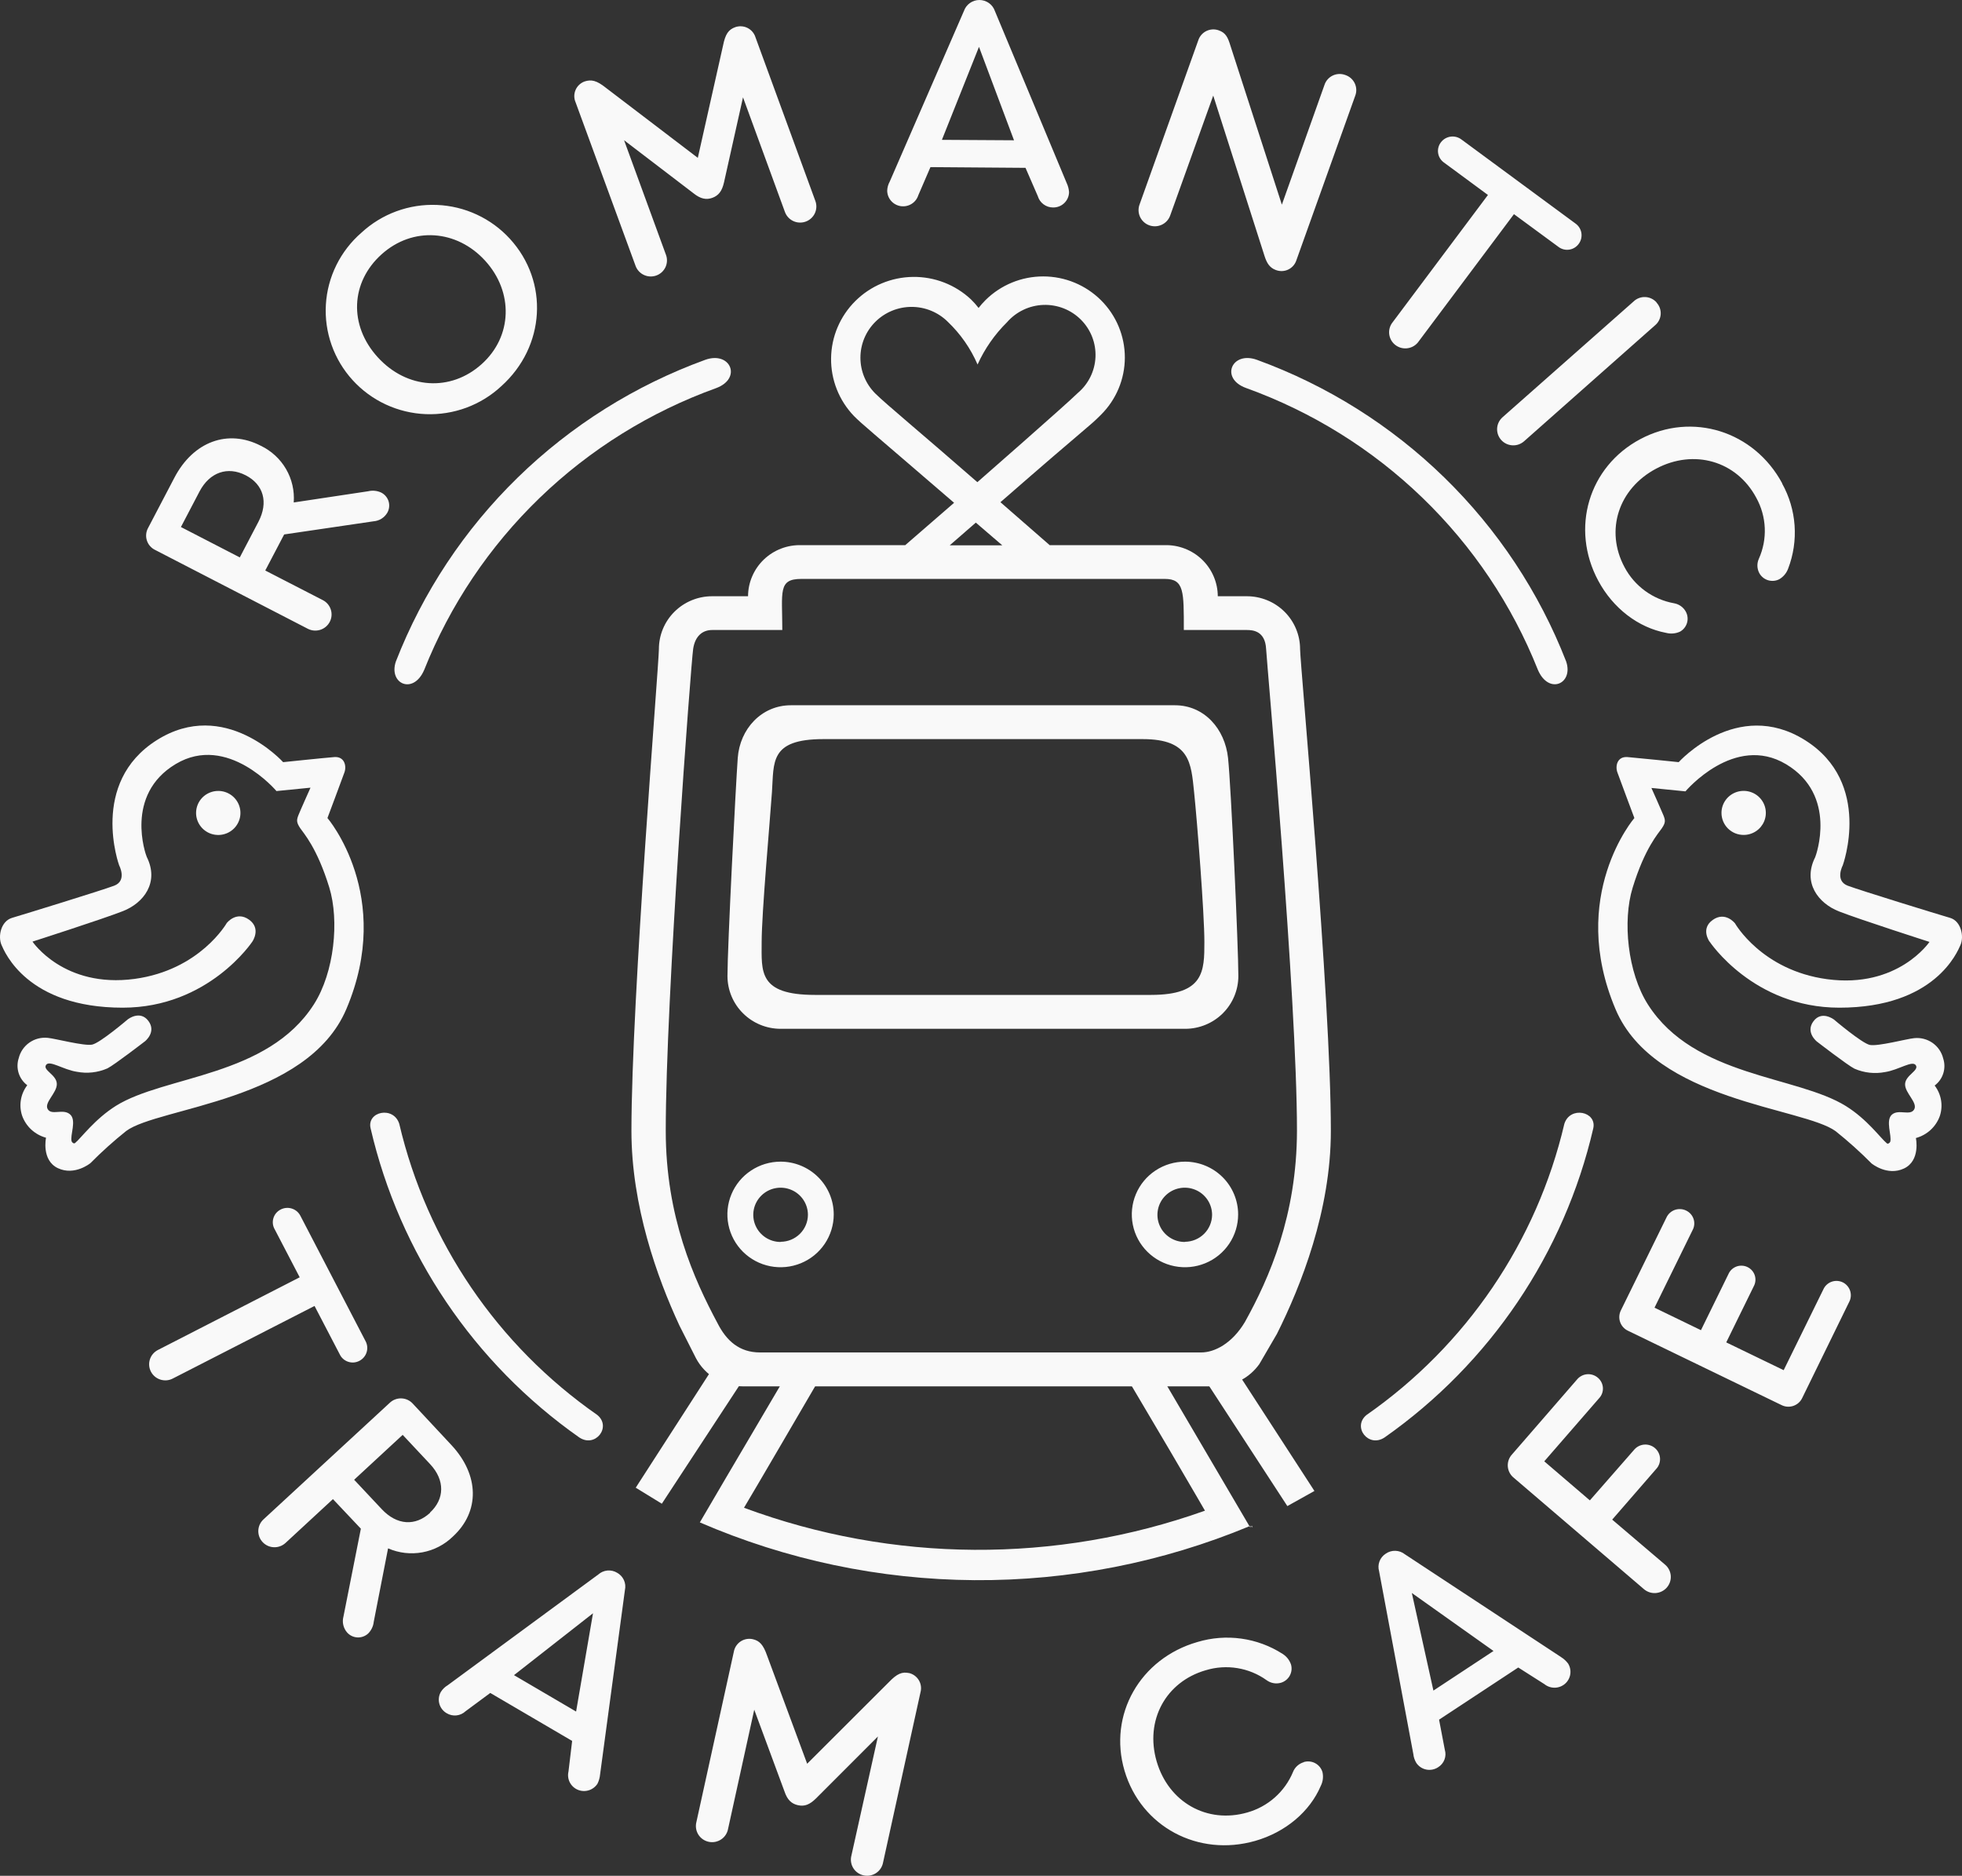 <svg width="136" height="130" viewBox="0 0 136 130" fill="none" xmlns="http://www.w3.org/2000/svg">
<rect x="0" y="0" width="136" height="130" fill="#333333" stroke="none"/>
<path d="M23.544 93.851C23.6 93.973 23.68 94.082 23.78 94.172C23.88 94.262 23.997 94.331 24.124 94.374C24.251 94.418 24.386 94.435 24.52 94.426C24.655 94.416 24.785 94.379 24.905 94.317C25.026 94.256 25.133 94.171 25.22 94.068C25.308 93.965 25.373 93.846 25.413 93.717C25.453 93.588 25.466 93.453 25.453 93.319C25.439 93.185 25.398 93.055 25.333 92.937L20.833 84.281C20.774 84.16 20.691 84.051 20.59 83.962C20.488 83.873 20.369 83.805 20.24 83.763C20.111 83.72 19.974 83.704 19.839 83.715C19.704 83.726 19.572 83.764 19.452 83.827C19.332 83.888 19.226 83.972 19.139 84.075C19.053 84.178 18.989 84.297 18.951 84.425C18.912 84.554 18.901 84.688 18.916 84.821C18.932 84.954 18.974 85.082 19.042 85.198L20.774 88.523L10.945 93.561C10.814 93.629 10.697 93.721 10.602 93.832C10.507 93.944 10.435 94.073 10.39 94.213C10.345 94.352 10.329 94.499 10.341 94.645C10.353 94.791 10.395 94.933 10.462 95.063C10.53 95.193 10.623 95.308 10.735 95.403C10.848 95.497 10.978 95.569 11.118 95.613C11.259 95.657 11.407 95.674 11.553 95.662C11.7 95.65 11.843 95.609 11.974 95.541L21.803 90.509L23.544 93.851ZM31.293 100.152L28.623 97.29C28.523 97.177 28.401 97.086 28.264 97.021C28.127 96.957 27.979 96.92 27.827 96.915C27.676 96.909 27.525 96.935 27.384 96.989C27.242 97.044 27.114 97.126 27.006 97.232L18.263 105.302C18.155 105.402 18.068 105.521 18.006 105.654C17.945 105.787 17.911 105.931 17.905 106.077C17.9 106.224 17.924 106.369 17.975 106.507C18.026 106.644 18.105 106.769 18.205 106.876C18.305 106.984 18.426 107.07 18.56 107.131C18.694 107.192 18.839 107.226 18.986 107.231C19.133 107.236 19.28 107.213 19.418 107.162C19.556 107.111 19.683 107.033 19.791 106.934L23.078 103.896L25.014 105.946L23.807 112.036C23.755 112.228 23.751 112.43 23.797 112.624C23.842 112.818 23.935 112.997 24.067 113.147C24.157 113.247 24.267 113.328 24.389 113.385C24.511 113.443 24.644 113.475 24.779 113.481C24.914 113.487 25.049 113.467 25.176 113.42C25.303 113.374 25.42 113.303 25.519 113.211C25.739 112.991 25.877 112.703 25.908 112.394L26.9 107.309C27.646 107.635 28.474 107.731 29.276 107.584C30.078 107.437 30.817 107.054 31.397 106.485C33.273 104.76 33.229 102.226 31.293 100.152ZM29.818 104.839C28.797 105.785 27.51 105.718 26.454 104.584L24.548 102.554L27.912 99.443L29.818 101.476C30.848 102.578 30.83 103.887 29.803 104.833L29.818 104.839ZM42.775 108.999C42.574 108.878 42.34 108.824 42.106 108.845C41.873 108.866 41.652 108.961 41.477 109.116L31.031 116.797C30.84 116.91 30.68 117.067 30.561 117.254C30.417 117.502 30.378 117.798 30.453 118.075C30.527 118.352 30.71 118.589 30.96 118.733C31.163 118.857 31.401 118.911 31.638 118.887C31.875 118.862 32.097 118.761 32.27 118.598L33.984 117.33L39.659 120.654L39.405 122.778C39.346 123.031 39.378 123.297 39.497 123.528C39.616 123.759 39.813 123.941 40.055 124.042C40.296 124.142 40.565 124.154 40.815 124.076C41.064 123.998 41.278 123.835 41.418 123.616C41.515 123.418 41.575 123.205 41.595 122.986L43.318 110.197C43.371 109.964 43.345 109.719 43.245 109.502C43.145 109.284 42.976 109.106 42.763 108.993L42.775 108.999ZM39.933 118.619L35.628 116.096L41.105 111.808L39.933 118.619ZM63.014 115.953C62.536 115.85 62.182 115.988 61.619 116.577L55.95 122.236L53.174 114.746C52.908 113.979 52.642 113.706 52.167 113.601C52.023 113.571 51.875 113.57 51.731 113.598C51.587 113.626 51.45 113.683 51.328 113.765C51.207 113.847 51.103 113.953 51.024 114.076C50.944 114.198 50.891 114.336 50.866 114.479L48.272 126.276C48.234 126.421 48.227 126.573 48.249 126.721C48.272 126.87 48.324 127.012 48.403 127.14C48.483 127.268 48.587 127.379 48.711 127.466C48.834 127.552 48.974 127.614 49.122 127.646C49.269 127.678 49.422 127.68 49.571 127.652C49.719 127.623 49.861 127.566 49.986 127.482C50.112 127.399 50.22 127.291 50.302 127.165C50.385 127.039 50.441 126.898 50.468 126.75L52.282 118.49L54.377 124.152C54.575 124.738 54.861 125.01 55.316 125.11C55.77 125.21 56.127 125.072 56.573 124.63L60.855 120.347L59.016 128.605C58.978 128.75 58.97 128.902 58.993 129.05C59.015 129.199 59.068 129.341 59.147 129.469C59.227 129.597 59.331 129.708 59.454 129.794C59.578 129.881 59.718 129.943 59.865 129.974C60.013 130.006 60.166 130.008 60.315 129.98C60.463 129.952 60.605 129.895 60.73 129.811C60.856 129.728 60.964 129.62 61.046 129.494C61.129 129.368 61.185 129.227 61.212 129.079L63.805 117.286C63.844 117.145 63.854 116.999 63.834 116.855C63.815 116.711 63.766 116.572 63.691 116.447C63.616 116.322 63.516 116.213 63.398 116.127C63.28 116.041 63.145 115.98 63.003 115.947L63.014 115.953ZM90.377 122.128C90.209 122.176 90.053 122.263 89.924 122.38C89.794 122.497 89.692 122.642 89.628 122.805C89.348 123.48 88.918 124.085 88.369 124.571C87.82 125.058 87.167 125.414 86.459 125.614C83.67 126.416 81.003 124.905 80.176 122.075C79.35 119.245 80.796 116.556 83.585 115.754C84.294 115.539 85.043 115.489 85.775 115.61C86.507 115.73 87.2 116.017 87.801 116.448C87.94 116.549 88.1 116.618 88.269 116.649C88.438 116.68 88.612 116.672 88.778 116.627C89.04 116.553 89.262 116.379 89.395 116.144C89.529 115.909 89.564 115.631 89.492 115.37C89.39 115.059 89.181 114.794 88.902 114.62C88.037 114.066 87.061 113.705 86.042 113.564C85.023 113.422 83.985 113.503 83 113.8C79.031 114.939 76.804 118.841 77.949 122.72C79.094 126.598 83.05 128.719 87.019 127.579C89.114 126.976 90.796 125.552 91.552 123.771C91.702 123.476 91.743 123.139 91.67 122.816C91.631 122.685 91.567 122.562 91.48 122.456C91.393 122.35 91.286 122.262 91.165 122.197C91.043 122.132 90.91 122.092 90.773 122.08C90.635 122.067 90.497 122.081 90.365 122.122L90.377 122.128ZM108.212 114.846L97.377 107.716C97.19 107.568 96.96 107.485 96.722 107.478C96.484 107.471 96.25 107.541 96.055 107.678C95.857 107.804 95.705 107.99 95.622 108.208C95.539 108.427 95.529 108.666 95.594 108.89L97.967 121.56C97.989 121.78 98.06 121.992 98.176 122.181C98.256 122.299 98.359 122.401 98.478 122.48C98.598 122.559 98.732 122.613 98.873 122.64C99.014 122.668 99.159 122.667 99.3 122.638C99.441 122.61 99.574 122.554 99.693 122.474C99.892 122.35 100.044 122.165 100.127 121.947C100.21 121.729 100.218 121.49 100.15 121.267L99.752 119.181L105.241 115.566L107.055 116.72C107.258 116.884 107.514 116.971 107.775 116.966C108.037 116.961 108.288 116.864 108.485 116.692C108.681 116.52 108.81 116.285 108.848 116.028C108.886 115.771 108.831 115.509 108.693 115.288C108.558 115.11 108.391 114.958 108.2 114.84L108.212 114.846ZM99.36 117.166L97.864 110.402L103.526 114.421L99.36 117.166ZM111.753 105.317L114.786 101.825C114.882 101.726 114.956 101.609 115.005 101.48C115.054 101.352 115.075 101.215 115.069 101.078C115.063 100.941 115.028 100.807 114.968 100.684C114.908 100.561 114.823 100.451 114.718 100.361C114.614 100.271 114.492 100.204 114.361 100.162C114.229 100.12 114.09 100.106 113.953 100.119C113.815 100.133 113.682 100.174 113.561 100.24C113.44 100.306 113.334 100.396 113.249 100.504L110.204 103.984L107.044 101.277L110.838 96.912C110.931 96.815 111.003 96.701 111.049 96.575C111.096 96.45 111.116 96.316 111.109 96.183C111.102 96.049 111.067 95.919 111.007 95.799C110.948 95.679 110.864 95.573 110.762 95.486C110.659 95.397 110.54 95.33 110.411 95.288C110.282 95.246 110.146 95.23 110.011 95.241C109.875 95.253 109.744 95.291 109.624 95.355C109.504 95.418 109.398 95.504 109.313 95.609L104.816 100.791C104.71 100.903 104.629 101.036 104.577 101.181C104.526 101.326 104.505 101.48 104.516 101.633C104.528 101.786 104.571 101.936 104.643 102.071C104.716 102.207 104.815 102.327 104.937 102.422L113.951 110.135C114.177 110.33 114.471 110.427 114.769 110.406C115.067 110.384 115.345 110.247 115.54 110.023C115.736 109.798 115.834 109.506 115.813 109.21C115.791 108.915 115.653 108.639 115.427 108.445L111.753 105.317ZM127.738 88.874C127.617 88.815 127.485 88.781 127.351 88.774C127.216 88.767 127.082 88.787 126.956 88.833C126.829 88.879 126.714 88.95 126.616 89.042C126.518 89.134 126.44 89.244 126.386 89.367L123.639 94.959L119.658 93.034L121.559 89.159C121.623 89.043 121.664 88.916 121.677 88.785C121.691 88.654 121.677 88.522 121.638 88.396C121.598 88.27 121.533 88.154 121.446 88.054C121.36 87.954 121.253 87.873 121.134 87.815C121.015 87.757 120.885 87.724 120.752 87.718C120.62 87.711 120.487 87.732 120.363 87.778C120.238 87.825 120.125 87.895 120.029 87.987C119.933 88.078 119.857 88.188 119.806 88.309L117.905 92.188L114.686 90.629L117.321 85.26C117.386 85.142 117.426 85.013 117.438 84.881C117.451 84.748 117.436 84.614 117.395 84.486C117.354 84.359 117.287 84.242 117.199 84.141C117.111 84.04 117.003 83.958 116.882 83.9C116.76 83.84 116.628 83.805 116.492 83.797C116.357 83.789 116.221 83.808 116.093 83.853C115.966 83.898 115.848 83.969 115.748 84.06C115.649 84.151 115.568 84.261 115.512 84.384L112.361 90.802C112.296 90.928 112.257 91.066 112.247 91.207C112.237 91.348 112.255 91.49 112.302 91.624C112.349 91.758 112.422 91.881 112.518 91.986C112.614 92.091 112.73 92.175 112.86 92.234L123.482 97.375C123.61 97.44 123.749 97.479 123.891 97.489C124.034 97.499 124.177 97.48 124.312 97.434C124.447 97.388 124.571 97.315 124.677 97.22C124.783 97.124 124.869 97.009 124.928 96.88L128.174 90.242C128.238 90.124 128.278 89.993 128.29 89.859C128.302 89.725 128.287 89.59 128.246 89.461C128.204 89.333 128.137 89.215 128.048 89.113C127.959 89.011 127.851 88.928 127.729 88.869L127.738 88.874Z" fill="#F9F9F9"/>
<path d="M26.424 34.137C26.141 34.005 25.82 33.973 25.516 34.047L20.361 34.823C20.421 34.015 20.236 33.209 19.828 32.507C19.42 31.806 18.809 31.243 18.074 30.892C15.799 29.72 13.397 30.599 12.086 33.112L10.269 36.583C10.195 36.715 10.149 36.86 10.134 37.009C10.118 37.159 10.134 37.31 10.18 37.454C10.225 37.597 10.3 37.73 10.399 37.844C10.498 37.957 10.619 38.05 10.756 38.115L21.34 43.579C21.472 43.646 21.616 43.687 21.763 43.699C21.91 43.711 22.059 43.694 22.2 43.65C22.341 43.605 22.472 43.533 22.585 43.438C22.698 43.343 22.791 43.227 22.858 43.097C22.926 42.966 22.968 42.824 22.98 42.677C22.992 42.531 22.975 42.383 22.93 42.243C22.885 42.103 22.813 41.974 22.717 41.861C22.622 41.749 22.505 41.657 22.373 41.59L18.387 39.539L19.697 37.04L25.893 36.129C26.093 36.114 26.286 36.05 26.454 35.943C26.623 35.835 26.762 35.688 26.858 35.514C26.922 35.396 26.962 35.266 26.974 35.132C26.987 34.998 26.973 34.864 26.933 34.735C26.892 34.607 26.826 34.488 26.739 34.386C26.652 34.283 26.545 34.199 26.424 34.137ZM17.911 36.167L16.622 38.631L12.541 36.525L13.831 34.061C14.536 32.72 15.784 32.304 17.023 32.936C18.263 33.569 18.623 34.805 17.911 36.167ZM25.055 16.125C24.331 16.752 23.74 17.515 23.317 18.371C22.893 19.226 22.646 20.157 22.589 21.109C22.532 22.061 22.667 23.014 22.986 23.914C23.304 24.813 23.8 25.64 24.445 26.347C25.089 27.054 25.869 27.627 26.739 28.031C27.609 28.435 28.551 28.663 29.511 28.702C30.47 28.74 31.428 28.588 32.328 28.255C33.228 27.922 34.052 27.414 34.752 26.761C37.8 24.023 38.071 19.526 35.342 16.547C34.698 15.844 33.919 15.274 33.051 14.872C32.184 14.469 31.244 14.242 30.287 14.203C29.331 14.163 28.375 14.313 27.477 14.643C26.579 14.973 25.756 15.477 25.055 16.125ZM33.388 25.235C31.237 27.169 28.201 26.972 26.183 24.758C24.164 22.543 24.3 19.558 26.451 17.625C28.602 15.692 31.653 15.902 33.63 18.07C35.607 20.238 35.525 23.317 33.388 25.235ZM52.368 2.586C52.325 2.446 52.254 2.317 52.159 2.205C52.065 2.094 51.948 2.002 51.817 1.937C51.686 1.871 51.542 1.832 51.396 1.823C51.249 1.814 51.102 1.834 50.963 1.883C50.503 2.05 50.279 2.354 50.12 3.151L48.37 10.94L41.993 6.081C41.356 5.571 40.987 5.495 40.518 5.647C40.38 5.698 40.254 5.776 40.147 5.877C40.04 5.977 39.955 6.098 39.897 6.233C39.839 6.367 39.809 6.511 39.808 6.657C39.808 6.803 39.837 6.948 39.895 7.082L44.056 18.427C44.106 18.565 44.183 18.691 44.283 18.799C44.382 18.907 44.502 18.995 44.636 19.056C44.769 19.118 44.914 19.154 45.061 19.16C45.209 19.166 45.356 19.144 45.494 19.094C45.633 19.044 45.76 18.967 45.869 18.869C45.977 18.77 46.065 18.651 46.128 18.518C46.19 18.385 46.225 18.242 46.232 18.096C46.238 17.95 46.216 17.803 46.165 17.666L43.259 9.719L48.075 13.398C48.556 13.785 48.96 13.867 49.385 13.708C49.81 13.55 50.049 13.246 50.187 12.636L51.503 6.745L54.41 14.693C54.512 14.97 54.72 15.197 54.99 15.322C55.26 15.447 55.569 15.46 55.849 15.359C56.128 15.258 56.356 15.051 56.482 14.783C56.608 14.515 56.622 14.209 56.52 13.931L52.368 2.586ZM68.96 0.758C68.883 0.537 68.739 0.345 68.547 0.209C68.355 0.073 68.125 0 67.889 0C67.653 0 67.424 0.073 67.232 0.209C67.04 0.345 66.895 0.537 66.818 0.758L61.672 12.589C61.564 12.783 61.505 12.999 61.498 13.219C61.502 13.48 61.599 13.731 61.772 13.926C61.945 14.122 62.183 14.25 62.443 14.288C62.703 14.325 62.968 14.269 63.19 14.13C63.412 13.992 63.577 13.778 63.655 13.53L64.496 11.582L71.085 11.632L71.938 13.594C72.005 13.82 72.143 14.019 72.333 14.16C72.523 14.302 72.754 14.379 72.991 14.379C73.135 14.382 73.277 14.357 73.411 14.305C73.545 14.254 73.667 14.176 73.77 14.077C73.874 13.978 73.956 13.86 74.013 13.73C74.071 13.599 74.101 13.458 74.104 13.316C74.088 13.097 74.032 12.882 73.938 12.683L68.96 0.758ZM65.29 9.692L67.86 3.248L70.288 9.722L65.29 9.692ZM93.246 5.196C93.105 5.144 92.956 5.121 92.806 5.128C92.656 5.136 92.51 5.173 92.375 5.238C92.24 5.303 92.121 5.395 92.023 5.508C91.925 5.62 91.851 5.751 91.806 5.893L88.855 14.183L85.29 3.169C85.113 2.583 84.96 2.272 84.479 2.103C84.342 2.053 84.198 2.032 84.053 2.039C83.908 2.046 83.766 2.081 83.635 2.143C83.504 2.205 83.387 2.292 83.29 2.399C83.193 2.506 83.119 2.631 83.071 2.767L78.984 14.192C78.885 14.472 78.903 14.78 79.032 15.048C79.162 15.316 79.394 15.521 79.676 15.62C79.959 15.718 80.269 15.701 80.539 15.572C80.809 15.443 81.016 15.213 81.115 14.933L84.098 6.625L87.663 17.771C87.813 18.228 88.008 18.562 88.448 18.718C88.584 18.768 88.728 18.791 88.874 18.786C89.019 18.78 89.162 18.745 89.293 18.683C89.424 18.621 89.542 18.534 89.638 18.426C89.735 18.318 89.809 18.192 89.855 18.055L93.942 6.631C93.995 6.492 94.019 6.343 94.012 6.194C94.005 6.046 93.968 5.9 93.903 5.766C93.838 5.631 93.746 5.512 93.633 5.414C93.52 5.316 93.388 5.242 93.246 5.196ZM108 17.089C108.104 17.174 108.224 17.236 108.353 17.273C108.482 17.311 108.618 17.321 108.751 17.304C108.884 17.288 109.013 17.244 109.129 17.176C109.245 17.108 109.345 17.018 109.425 16.91C109.507 16.803 109.566 16.68 109.599 16.549C109.632 16.418 109.638 16.282 109.617 16.149C109.596 16.016 109.548 15.888 109.476 15.774C109.404 15.659 109.309 15.561 109.198 15.484L101.313 9.675C101.206 9.592 101.084 9.531 100.953 9.496C100.822 9.461 100.686 9.452 100.551 9.47C100.417 9.489 100.288 9.534 100.171 9.602C100.055 9.671 99.953 9.763 99.873 9.871C99.793 9.978 99.735 10.1 99.703 10.23C99.671 10.36 99.666 10.495 99.689 10.626C99.711 10.758 99.76 10.884 99.833 10.996C99.906 11.109 100.001 11.205 100.112 11.28L103.14 13.512L96.542 22.323C96.445 22.44 96.374 22.575 96.332 22.72C96.29 22.865 96.278 23.017 96.297 23.167C96.316 23.317 96.365 23.461 96.441 23.591C96.518 23.722 96.62 23.835 96.742 23.925C96.864 24.015 97.003 24.08 97.151 24.115C97.299 24.15 97.452 24.155 97.602 24.129C97.752 24.104 97.895 24.049 98.022 23.967C98.15 23.885 98.26 23.779 98.345 23.653L104.943 14.842L108 17.089ZM114.837 20.97C114.74 20.857 114.62 20.764 114.485 20.698C114.351 20.632 114.204 20.594 114.054 20.587C113.904 20.579 113.755 20.603 113.614 20.655C113.473 20.707 113.345 20.788 113.237 20.891L104.152 28.917C104.042 29.015 103.952 29.132 103.887 29.264C103.823 29.395 103.785 29.538 103.776 29.684C103.768 29.831 103.788 29.977 103.836 30.115C103.884 30.253 103.96 30.381 104.057 30.49C104.155 30.6 104.274 30.689 104.406 30.753C104.539 30.817 104.683 30.854 104.83 30.863C104.977 30.872 105.125 30.852 105.264 30.804C105.403 30.756 105.532 30.681 105.642 30.584L114.719 22.549C114.834 22.455 114.928 22.338 114.996 22.206C115.064 22.074 115.104 21.93 115.114 21.782C115.124 21.634 115.103 21.486 115.054 21.347C115.004 21.207 114.926 21.079 114.825 20.97H114.837ZM123.539 33.502C121.594 29.881 117.295 28.522 113.704 30.432C110.112 32.342 108.844 36.624 110.785 40.245C111.809 42.158 113.562 43.496 115.486 43.86C115.807 43.944 116.148 43.915 116.451 43.778C116.688 43.646 116.863 43.428 116.939 43.169C117.015 42.91 116.986 42.633 116.858 42.395C116.775 42.242 116.658 42.109 116.516 42.008C116.374 41.907 116.21 41.839 116.038 41.809C115.313 41.678 114.627 41.385 114.033 40.952C113.439 40.519 112.952 39.958 112.609 39.311C111.243 36.768 112.184 33.865 114.801 32.479C117.419 31.094 120.369 31.943 121.733 34.486C122.092 35.13 122.295 35.848 122.328 36.584C122.36 37.319 122.22 38.052 121.919 38.725C121.848 38.881 121.814 39.05 121.818 39.221C121.823 39.392 121.866 39.56 121.945 39.712C122.073 39.95 122.29 40.13 122.549 40.211C122.809 40.292 123.09 40.269 123.332 40.145C123.615 39.98 123.832 39.722 123.946 39.416C124.314 38.459 124.467 37.434 124.395 36.413C124.323 35.391 124.026 34.398 123.527 33.502H123.539Z" fill="#F9F9F9"/>
<path fill-rule="evenodd" clip-rule="evenodd" d="M50.246 93.523L44.067 103.105L45.876 104.215L52.023 94.841L50.246 93.523ZM84.733 93.503L83.508 95.591L89.235 104.379L91.112 103.331L84.733 93.503ZM78.397 95.972C82.363 102.642 85.081 107.396 83.523 104.698C73.183 108.383 61.863 108.312 51.571 104.496C51.524 104.575 51.518 104.581 51.571 104.496C52.038 103.732 56.564 95.972 56.564 95.972H54.118C53.109 97.706 51.073 101.122 48.511 105.51C54.514 108.106 60.985 109.468 67.533 109.513C74.081 109.559 80.57 108.286 86.609 105.774L80.852 95.972H78.397ZM86.615 105.774L86.674 105.876V105.741L86.615 105.774Z" fill="#F9F9F9"/>
<path fill-rule="evenodd" clip-rule="evenodd" d="M90.118 44.982C90.118 44.501 90.022 44.026 89.837 43.582C89.652 43.138 89.38 42.734 89.038 42.395C88.696 42.055 88.29 41.785 87.843 41.602C87.395 41.418 86.916 41.323 86.432 41.323H84.414C84.412 40.849 84.314 40.379 84.126 39.943C83.939 39.507 83.665 39.112 83.322 38.782C82.979 38.452 82.572 38.194 82.127 38.022C81.681 37.85 81.206 37.768 80.728 37.782C76.47 37.782 72.761 37.782 72.761 37.782C72.761 37.782 70.929 36.188 69.347 34.805C75.703 29.26 75.396 29.664 76.308 28.753C77.371 27.701 77.969 26.273 77.971 24.783C77.973 23.293 77.378 21.863 76.318 20.808C75.258 19.753 73.819 19.159 72.318 19.157C70.817 19.155 69.377 19.745 68.314 20.797C68.141 20.968 67.981 21.15 67.833 21.342C67.673 21.135 67.499 20.939 67.311 20.756C66.223 19.732 64.775 19.17 63.276 19.191C61.777 19.211 60.345 19.812 59.286 20.866C58.227 21.92 57.625 23.342 57.608 24.831C57.59 26.319 58.159 27.755 59.193 28.832C59.804 29.442 60.155 29.694 66.134 34.846L62.749 37.782C62.749 37.782 59.949 37.782 55.534 37.782C55.057 37.769 54.581 37.85 54.136 38.023C53.691 38.194 53.285 38.453 52.942 38.783C52.599 39.113 52.326 39.508 52.139 39.944C51.951 40.38 51.854 40.849 51.852 41.323H49.355C48.378 41.324 47.442 41.71 46.751 42.396C46.06 43.082 45.673 44.012 45.673 44.982C45.673 46.004 43.769 69.21 43.769 78.376C43.769 83.552 45.54 88.523 47.098 91.871L48.24 94.127C48.551 94.714 49.018 95.207 49.59 95.551C50.161 95.895 50.817 96.078 51.486 96.081H84.44C85.003 96.058 85.554 95.907 86.048 95.639C86.543 95.371 86.969 94.994 87.294 94.537L88.513 92.445C90.183 89.115 92.251 83.886 92.251 78.385C92.257 69.151 90.118 45.983 90.118 44.982ZM60.681 27.28C60.351 26.953 60.09 26.565 59.911 26.137C59.733 25.71 59.642 25.252 59.642 24.79C59.642 24.328 59.733 23.87 59.911 23.442C60.09 23.015 60.351 22.627 60.681 22.3C61.01 21.973 61.401 21.714 61.831 21.537C62.262 21.36 62.723 21.269 63.189 21.269C63.654 21.269 64.116 21.36 64.546 21.537C64.976 21.714 65.368 21.973 65.697 22.3C66.578 23.14 67.28 24.147 67.762 25.262C68.257 24.169 68.949 23.176 69.804 22.332C70.119 21.971 70.505 21.677 70.939 21.471C71.373 21.264 71.845 21.149 72.326 21.132C72.806 21.116 73.285 21.198 73.733 21.373C74.18 21.549 74.586 21.815 74.925 22.154C75.264 22.493 75.529 22.898 75.703 23.343C75.877 23.788 75.956 24.265 75.936 24.742C75.915 25.219 75.796 25.687 75.585 26.116C75.374 26.545 75.075 26.927 74.709 27.236C73.936 28.006 67.748 33.417 67.748 33.417C63.826 29.995 61.395 27.989 60.681 27.28ZM67.641 36.22L69.474 37.793H65.833L67.641 36.22ZM86.293 91.622C85.408 93.107 84.192 93.731 83.263 93.731H52.678C51.241 93.731 50.353 92.911 49.745 91.719C48.107 88.661 46.148 84.337 46.148 78.367C46.148 69.192 47.898 45.975 48.048 44.973C48.178 44.094 48.682 43.663 49.367 43.663H54.227C54.227 41.007 53.914 40.122 55.546 40.122H80.74C82.091 40.122 82.059 41.001 82.059 43.663H86.444C86.848 43.663 87.698 43.731 87.763 44.973C87.816 45.963 89.902 69.143 89.902 78.367C89.891 84.208 88.008 88.538 86.293 91.622ZM86.733 105.774L86.792 105.876V105.741L86.733 105.774ZM54.109 80.508C53.38 80.508 52.667 80.722 52.061 81.124C51.454 81.525 50.981 82.096 50.702 82.765C50.422 83.433 50.349 84.169 50.491 84.879C50.633 85.589 50.984 86.241 51.499 86.753C52.014 87.265 52.671 87.614 53.386 87.755C54.101 87.897 54.842 87.824 55.516 87.547C56.189 87.271 56.765 86.802 57.17 86.2C57.575 85.598 57.792 84.891 57.792 84.167C57.792 83.197 57.404 82.267 56.713 81.581C56.023 80.895 55.086 80.509 54.109 80.508ZM54.109 86.074C53.734 86.074 53.368 85.964 53.056 85.757C52.745 85.55 52.502 85.257 52.359 84.913C52.215 84.569 52.178 84.191 52.251 83.826C52.324 83.462 52.505 83.127 52.77 82.864C53.034 82.601 53.372 82.421 53.739 82.349C54.107 82.276 54.488 82.314 54.834 82.456C55.18 82.598 55.476 82.839 55.684 83.149C55.892 83.458 56.003 83.821 56.003 84.193C56 84.688 55.8 85.162 55.447 85.512C55.094 85.861 54.617 86.059 54.118 86.062L54.109 86.074ZM82.142 80.508C81.413 80.508 80.7 80.722 80.093 81.124C79.487 81.525 79.014 82.096 78.735 82.765C78.455 83.433 78.382 84.169 78.524 84.879C78.665 85.589 79.016 86.241 79.532 86.753C80.047 87.265 80.704 87.614 81.419 87.755C82.134 87.897 82.875 87.824 83.549 87.547C84.222 87.271 84.798 86.802 85.203 86.2C85.608 85.598 85.824 84.891 85.824 84.167C85.824 83.2 85.438 82.272 84.751 81.586C84.064 80.9 83.131 80.513 82.156 80.508H82.142ZM82.124 86.074C81.749 86.074 81.383 85.964 81.072 85.757C80.76 85.55 80.517 85.257 80.374 84.913C80.23 84.569 80.193 84.191 80.266 83.826C80.339 83.462 80.519 83.127 80.784 82.864C81.049 82.601 81.387 82.421 81.754 82.349C82.122 82.276 82.503 82.314 82.849 82.456C83.195 82.598 83.491 82.839 83.699 83.149C83.907 83.458 84.018 83.821 84.018 84.193C84.015 84.688 83.816 85.161 83.465 85.51C83.113 85.86 82.637 86.058 82.139 86.062L82.124 86.074ZM81.442 48.878H54.823C52.787 48.878 51.282 50.518 51.138 52.536C50.993 54.555 50.426 65.622 50.426 67.643C50.426 68.613 50.814 69.543 51.505 70.229C52.195 70.915 53.132 71.301 54.109 71.302H82.156C83.133 71.301 84.07 70.915 84.761 70.229C85.451 69.543 85.839 68.613 85.839 67.643C85.839 65.622 85.337 54.558 85.125 52.536C84.912 50.515 83.475 48.878 81.442 48.878ZM79.79 68.952H56.478C52.545 68.952 52.796 67.315 52.796 65.293C52.796 63.272 53.368 56.939 53.51 54.886C53.652 52.832 53.33 51.224 57.075 51.224H79.206C82.493 51.224 82.561 52.873 82.77 54.886C82.98 56.898 83.484 63.272 83.484 65.293C83.484 67.315 83.464 68.952 79.79 68.952Z" fill="#F9F9F9"/>
<path d="M13.591 56.342C13.591 56.643 13.682 56.938 13.851 57.189C14.02 57.44 14.26 57.636 14.54 57.752C14.821 57.867 15.13 57.897 15.429 57.838C15.727 57.779 16.001 57.634 16.216 57.421C16.431 57.207 16.577 56.935 16.637 56.639C16.696 56.343 16.666 56.036 16.549 55.758C16.433 55.479 16.236 55.24 15.983 55.073C15.73 54.905 15.433 54.815 15.129 54.815C14.927 54.815 14.727 54.854 14.54 54.931C14.353 55.007 14.184 55.12 14.041 55.261C13.898 55.403 13.785 55.572 13.708 55.757C13.631 55.942 13.591 56.141 13.591 56.342ZM22.698 56.693C22.698 56.693 23.722 53.966 23.878 53.523C24.034 53.081 23.878 52.413 23.167 52.469C22.456 52.525 19.626 52.821 19.626 52.821C19.626 52.821 15.577 48.327 10.871 51.294C6.164 54.262 8.262 59.98 8.262 59.98C8.262 59.98 8.829 61.043 7.908 61.386C6.988 61.728 1.759 63.337 0.826 63.615C0.062 63.852 -0.156 64.892 0.106 65.493C0.316 65.967 1.877 69.837 8.504 69.837C14.465 69.837 17.492 65.258 17.492 65.258C17.492 65.258 18.13 64.35 17.256 63.732C16.383 63.114 15.719 63.969 15.719 63.969C15.719 63.969 13.869 67.227 9.333 67.842C4.423 68.504 2.252 65.258 2.252 65.258C2.252 65.258 7.073 63.712 8.519 63.146C9.965 62.581 11.051 61.151 10.174 59.391C10.11 59.262 8.596 55.088 12.187 52.947C15.778 50.805 19.163 54.824 19.163 54.824L21.523 54.59C21.523 54.59 20.8 56.204 20.697 56.468C20.555 56.825 20.532 56.983 20.815 57.405C21.036 57.736 21.978 58.749 22.825 61.506C23.527 63.794 23.179 67.382 21.759 69.605C18.54 74.647 11.431 74.527 8.041 76.636C6.566 77.561 5.639 78.856 5.202 79.219C5.123 79.284 4.993 79.184 4.966 79.102C4.836 78.689 5.338 77.638 4.848 77.225C4.358 76.811 3.579 77.327 3.308 76.87C3.036 76.413 3.96 75.745 3.939 75.112C3.919 74.48 2.954 74.175 3.19 73.809C3.426 73.443 4.37 74.134 5.32 74.278C6.037 74.418 6.78 74.336 7.448 74.043C7.923 73.806 10.05 72.166 10.05 72.166C10.05 72.166 10.862 71.527 10.287 70.757C9.711 69.986 8.867 70.639 8.867 70.639C8.867 70.639 6.937 72.286 6.386 72.397C5.834 72.508 3.804 71.972 3.308 71.928C2.858 71.882 2.407 71.998 2.037 72.257C1.668 72.516 1.405 72.898 1.298 73.334C1.188 73.669 1.186 74.03 1.291 74.367C1.397 74.703 1.606 74.999 1.889 75.212C1.661 75.51 1.509 75.858 1.448 76.226C1.386 76.595 1.416 76.972 1.534 77.327C1.667 77.694 1.886 78.025 2.174 78.29C2.463 78.555 2.811 78.747 3.19 78.85C3.19 78.85 2.856 80.418 4.019 80.962C5.182 81.507 6.268 80.611 6.268 80.611C7.05 79.821 7.879 79.076 8.749 78.382C10.974 76.73 21.299 76.317 24.008 69.933C27.336 62.095 22.698 56.693 22.698 56.693Z" fill="#F9F9F9"/>
<path d="M120.865 57.865C121.169 57.865 121.467 57.775 121.72 57.607C121.972 57.44 122.169 57.201 122.286 56.922C122.402 56.643 122.432 56.336 122.373 56.04C122.313 55.744 122.166 55.472 121.951 55.258C121.736 55.045 121.462 54.9 121.163 54.841C120.865 54.783 120.556 54.813 120.275 54.929C119.994 55.045 119.754 55.242 119.585 55.493C119.417 55.744 119.327 56.04 119.328 56.342C119.328 56.542 119.368 56.74 119.445 56.925C119.522 57.11 119.635 57.278 119.778 57.42C119.921 57.561 120.091 57.673 120.277 57.75C120.464 57.826 120.663 57.865 120.865 57.865ZM118.504 65.258C118.504 65.258 121.532 69.837 127.496 69.837C134.123 69.837 135.684 65.967 135.894 65.493C136.156 64.907 135.938 63.838 135.182 63.615C134.232 63.337 129.006 61.728 128.086 61.386C127.165 61.043 127.732 59.98 127.732 59.98C127.732 59.98 129.836 54.25 125.114 51.294C120.393 48.339 116.362 52.821 116.362 52.821C116.362 52.821 113.538 52.528 112.821 52.469C112.104 52.41 111.954 53.081 112.11 53.523C112.266 53.966 113.29 56.693 113.29 56.693C113.29 56.693 108.652 62.086 111.989 69.954C114.698 76.337 125.023 76.75 127.248 78.402C128.118 79.097 128.946 79.841 129.729 80.631C129.729 80.631 130.815 81.531 131.978 80.983C133.141 80.435 132.804 78.871 132.804 78.871C133.184 78.768 133.533 78.576 133.821 78.311C134.11 78.046 134.33 77.715 134.462 77.348C134.58 76.993 134.609 76.615 134.547 76.246C134.485 75.878 134.333 75.53 134.105 75.233C134.389 75.02 134.598 74.724 134.703 74.388C134.809 74.051 134.806 73.69 134.696 73.355C134.589 72.918 134.326 72.535 133.956 72.276C133.585 72.018 133.133 71.901 132.683 71.949C132.19 71.993 130.16 72.535 129.608 72.418C129.057 72.3 127.124 70.66 127.124 70.66C127.124 70.66 126.28 70.007 125.704 70.777C125.129 71.548 125.943 72.186 125.943 72.186C125.943 72.186 128.068 73.827 128.543 74.064C129.212 74.356 129.956 74.438 130.674 74.298C131.612 74.155 132.565 73.463 132.801 73.829C133.037 74.196 132.075 74.515 132.055 75.133C132.034 75.751 132.955 76.422 132.683 76.891C132.412 77.359 131.612 76.844 131.146 77.245C130.68 77.646 131.146 78.71 131.028 79.123C131.001 79.205 130.871 79.304 130.792 79.24C130.352 78.877 129.44 77.582 127.953 76.656C124.551 74.538 117.454 74.659 114.235 69.626C112.815 67.403 112.464 63.814 113.169 61.526C114.016 58.764 114.958 57.751 115.179 57.425C115.474 57.004 115.439 56.84 115.297 56.488C115.194 56.224 114.471 54.61 114.471 54.61L116.831 54.845C116.831 54.845 120.219 50.817 123.81 52.967C127.401 55.117 125.876 59.291 125.822 59.411C124.937 61.169 126.032 62.602 127.478 63.167C128.924 63.732 133.745 65.279 133.745 65.279C133.745 65.279 131.559 68.525 126.649 67.862C122.107 67.247 120.263 63.99 120.263 63.99C120.263 63.99 119.599 63.138 118.726 63.753C117.852 64.368 118.499 65.258 118.499 65.258H118.504Z" fill="#F9F9F9"/>
<path fill-rule="evenodd" clip-rule="evenodd" d="M108.436 77.887C106.521 86.059 101.637 93.244 94.721 98.067C93.718 98.89 94.857 100.372 95.981 99.619C103.287 94.486 108.434 86.862 110.44 78.203C110.705 77.034 108.835 76.63 108.436 77.887Z" fill="#F9F9F9"/>
<path fill-rule="evenodd" clip-rule="evenodd" d="M41.406 98.067C34.483 93.247 29.594 86.062 27.676 77.887C27.277 76.63 25.407 77.028 25.69 78.203C27.697 86.862 32.843 94.485 40.149 99.619C41.27 100.372 42.406 98.89 41.406 98.067Z" fill="#F9F9F9"/>
<path fill-rule="evenodd" clip-rule="evenodd" d="M108.56 45.84C106.691 41.044 103.812 36.699 100.117 33.095C96.422 29.491 91.995 26.711 87.132 24.939C85.382 24.304 84.552 26.225 86.364 26.887C90.938 28.534 95.106 31.126 98.594 34.493C102.083 37.859 104.811 41.922 106.598 46.414C107.35 48.183 109.091 47.39 108.56 45.84Z" fill="#F9F9F9"/>
<path fill-rule="evenodd" clip-rule="evenodd" d="M48.88 24.939C44.015 26.71 39.587 29.489 35.89 33.094C32.193 36.698 29.313 41.043 27.442 45.84C26.911 47.39 28.652 48.183 29.405 46.426C31.193 41.934 33.921 37.871 37.409 34.505C40.897 31.139 45.066 28.546 49.639 26.899C51.459 26.225 50.63 24.307 48.88 24.939Z" fill="#F9F9F9"/>
</svg>
